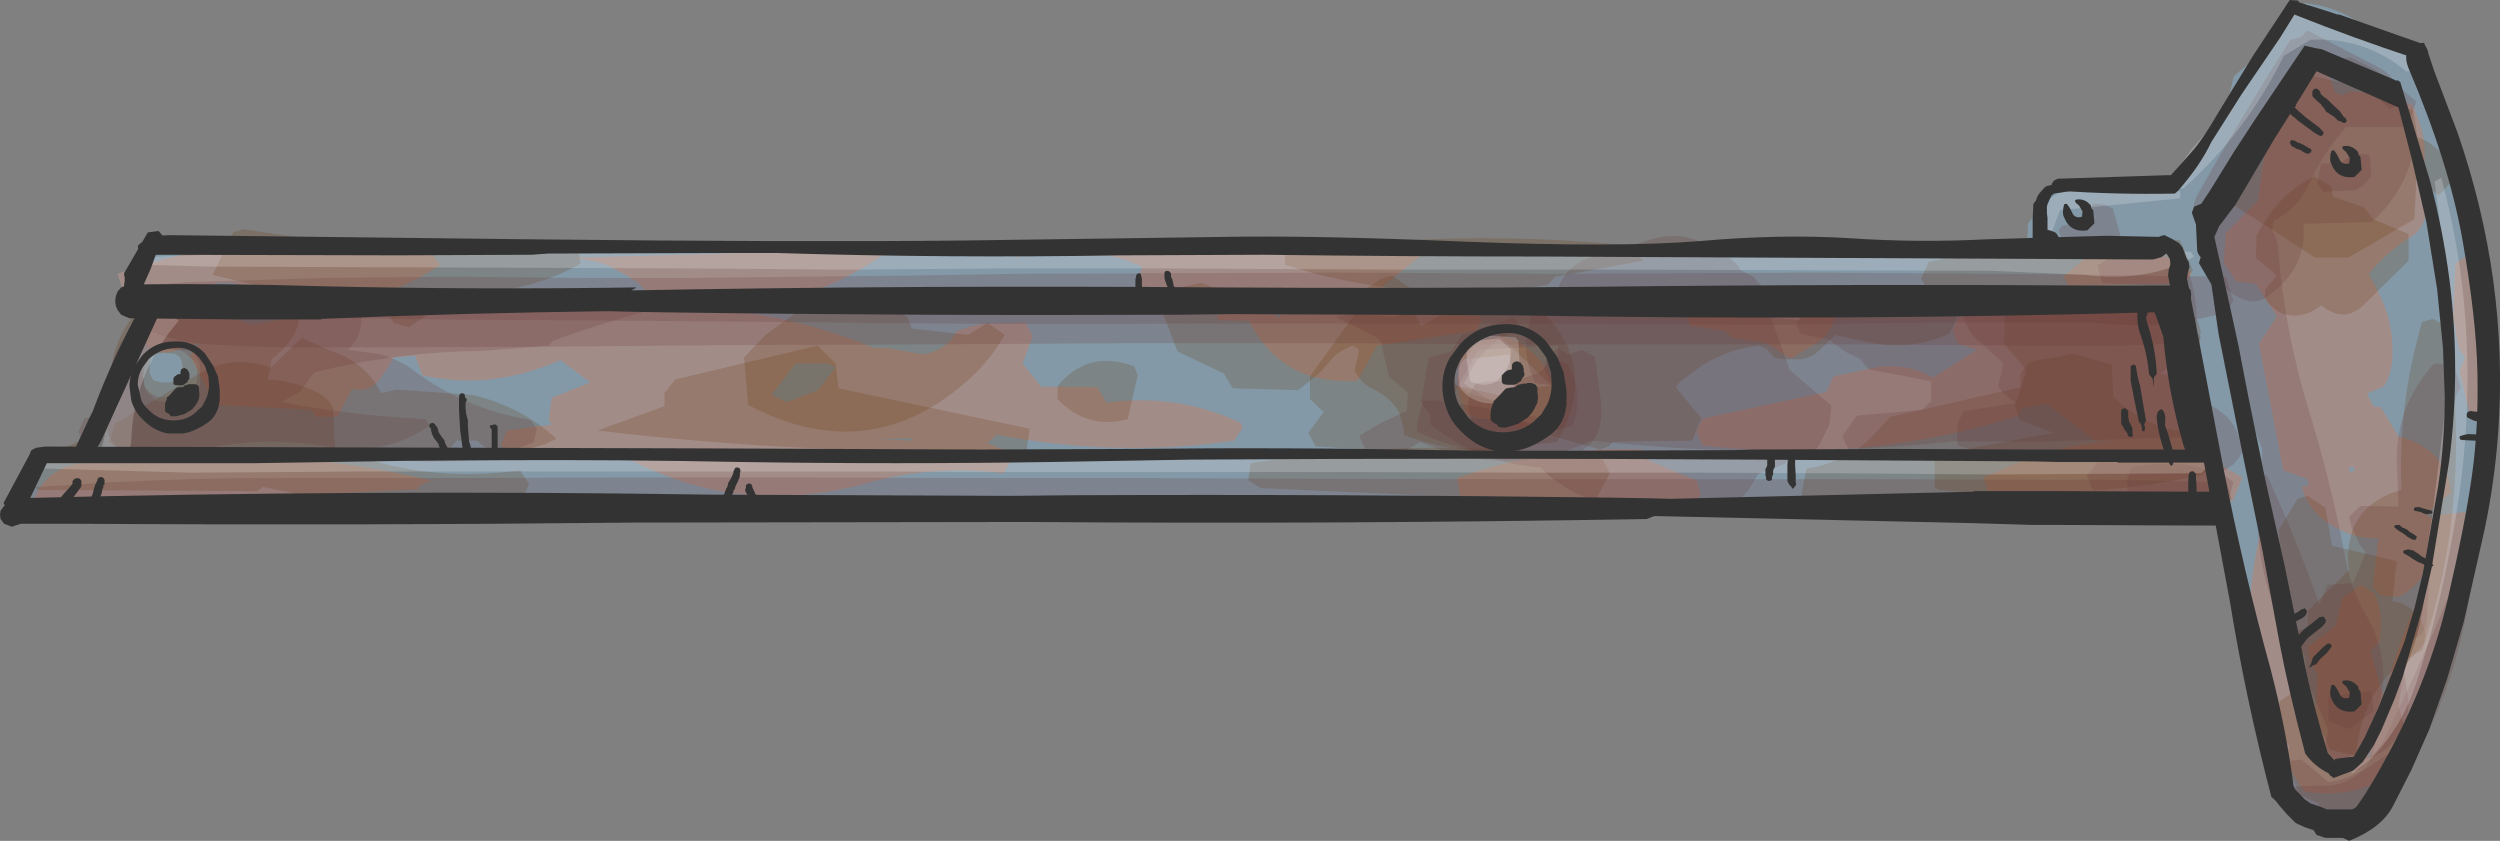 <?xml version="1.0" encoding="UTF-8" standalone="no"?>
<svg xmlns:xlink="http://www.w3.org/1999/xlink" height="70.8px" width="210.5px" xmlns="http://www.w3.org/2000/svg">
  <rect width="100%" height="100%" fill="#808080" stroke="none"/>
  <g transform="matrix(1.0, 0.0, 0.0, 1.0, 105.25, 35.4)">
    <path d="M54.25 -14.75 L54.85 -14.85 55.0 -14.9 97.55 -14.9 86.4 7.45 -104.3 7.45 -101.8 2.5 -98.65 2.4 -98.5 2.3 -98.35 2.25 -98.25 2.15 -98.2 2.05 -98.15 1.95 -98.1 1.85 -98.05 1.75 -98.0 1.65 -98.0 1.55 -98.0 1.5 -97.9 1.3 -97.85 1.2 -97.75 1.1 -97.65 1.0 -97.6 0.9 -97.5 0.55 -97.45 0.25 -97.4 0.05 -97.35 -0.1 -97.25 -0.2 -97.2 -0.5 -97.0 -1.05 -96.85 -1.5 -96.75 -1.8 -96.65 -1.9 -96.65 -2.0 -96.6 -2.1 -96.6 -2.2 -96.55 -2.3 -96.5 -2.35 -96.45 -2.45 -96.4 -2.55 -96.4 -2.65 -96.35 -2.75 -96.3 -2.85 -96.25 -2.95 -96.25 -3.05 -96.2 -3.1 -96.15 -3.2 -96.1 -3.3 -96.05 -3.4 -96.0 -3.5 -95.95 -3.6 -95.9 -3.7 -95.9 -3.8 -95.45 -4.5 -95.0 -5.35 -94.75 -5.85 -94.7 -5.95 -94.65 -6.05 -94.6 -6.1 -94.6 -6.2 -94.55 -6.3 -94.5 -6.4 -94.45 -6.5 -94.4 -6.6 -94.35 -6.7 -94.35 -6.8 -94.3 -6.9 -94.15 -7.15 -93.9 -7.6 -93.75 -7.9 -93.65 -8.1 -93.65 -8.2 -93.6 -8.3 -93.55 -8.4 -93.5 -8.45 -93.5 -8.55 -93.45 -8.65 -93.4 -8.75 -93.4 -8.85 -93.35 -8.95 -93.35 -9.05 -93.35 -9.15 -93.4 -9.2 -93.4 -9.3 -93.4 -9.4 -93.5 -9.5 -93.6 -9.7 -93.65 -9.8 -93.8 -9.9 -93.95 -9.95 -94.15 -10.05 -94.35 -10.05 -94.4 -10.15 -94.5 -10.35 -94.6 -10.45 -94.7 -10.55 -94.85 -10.65 -95.1 -10.7 -95.25 -10.7 -93.15 -14.9 -91.1 -14.9 -89.75 -14.7 Q-17.75 -14.65 54.25 -14.75" fill="#8399a7" fill-rule="evenodd" stroke="none"/>
    <path d="M77.6 -19.95 L82.2 -26.35 82.85 -29.0 85.35 -31.1 87.35 -35.1 88.0 -35.15 Q91.65 -35.15 94.75 -32.5 95.1 -32.2 95.55 -32.05 97.7 -31.5 98.65 -29.85 L98.75 -28.0 Q100.2 -27.25 100.35 -25.65 100.45 -24.55 100.9 -23.4 L102.7 -18.95 103.15 -17.05 103.5 -11.1 Q103.45 -7.45 103.05 -3.95 L103.5 -3.15 Q104.25 -1.25 104.05 1.0 103.8 3.45 103.15 5.85 L102.75 7.2 Q101.55 11.2 101.05 15.25 100.55 19.0 99.15 22.7 L97.95 25.2 Q96.75 27.1 95.8 29.15 95.1 30.75 94.0 32.0 91.7 34.55 88.5 33.25 87.8 32.85 87.75 32.05 L87.2 29.4 86.85 28.0 Q86.0 24.35 85.5 20.45 L84.6 19.35 83.7 14.1 Q83.1 10.5 82.05 7.0 81.15 4.05 83.9 2.7 L86.0 0.45 Q85.95 -0.3 86.25 -0.95 86.8 -2.25 87.7 -3.05 L87.75 -9.05 89.85 -10.85 87.25 -11.7 87.1 -13.1 85.6 -13.45 80.8 -13.25 79.0 -13.3 Q74.95 -11.85 71.95 -13.9 L66.1 -14.35 65.45 -15.1 65.5 -16.55 67.6 -19.45 77.6 -19.95" fill="#8399a7" fill-rule="evenodd" stroke="none"/>
    <path d="M82.0 -13.25 L82.15 -15.8 84.9 -18.55 Q85.4 -23.75 87.05 -28.3 88.5 -30.3 90.45 -30.1 L91.35 -27.65 91.95 -27.35 92.45 -27.65 Q95.25 -27.85 97.95 -26.5 L98.5 -25.0 Q99.25 -22.8 98.65 -20.6 L99.35 -18.9 99.1 -17.65 Q98.8 -16.2 98.0 -15.6 95.9 -14.4 94.2 -12.35 L95.0 -10.8 Q96.25 -8.45 96.2 -5.65 96.2 -3.95 95.45 -2.85 L94.05 -2.25 95.2 -0.1 94.45 2.9 92.55 4.0 92.7 5.65 91.45 6.8 90.45 6.9 Q89.25 6.4 89.05 4.95 L87.0 4.2 84.95 -6.45 86.45 -8.75 84.7 -11.5 83.05 -11.7 82.0 -13.25" fill="#a28c88" fill-rule="evenodd" stroke="none"/>
    <path d="M94.05 0.9 L93.45 0.6 93.45 -1.15 95.2 -1.15 96.7 1.35 Q98.5 1.75 99.7 2.95 101.05 4.2 101.1 6.1 L99.1 7.8 Q100.0 9.6 99.35 11.75 98.75 13.8 96.7 14.85 L95.2 14.75 94.55 14.0 95.0 9.9 Q93.25 10.0 91.65 9.15 89.25 8.0 88.55 5.6 L93.05 4.2 92.55 3.45 92.6 2.35 93.2 1.2 94.05 0.9" fill="#a28c88" fill-rule="evenodd" stroke="none"/>
    <path d="M89.9 21.4 L89.3 20.35 89.05 19.1 91.45 17.25 91.95 15.0 93.55 13.85 94.7 14.6 Q95.5 16.5 95.1 18.6 L94.35 19.45 95.7 24.25 94.7 26.75 Q93.75 29.6 91.2 28.9 89.4 25.35 89.9 21.4" fill="#a28c88" fill-rule="evenodd" stroke="none"/>
    <path d="M18.05 -5.7 Q20.75 -8.1 23.2 -6.2 27.45 -2.95 23.55 0.8 L18.3 -0.45 17.9 -1.45 Q17.0 -3.6 18.05 -5.7" fill="#a28c88" fill-rule="evenodd" stroke="none"/>
    <path d="M-92.7 -10.85 L-90.1 -10.7 -89.45 -9.7 -83.95 -8.05 Q-68.65 -11.2 -53.55 -8.95 L-53.15 -7.8 -53.65 -7.05 -54.95 -6.7 Q-62.45 -2.15 -69.7 -3.8 L-70.3 -5.45 -72.1 -5.3 Q-72.6 -4.35 -73.25 -3.5 -74.15 -2.3 -75.6 -2.65 L-76.85 -0.3 -78.6 -0.3 -79.1 -0.9 -87.1 -1.3 -89.25 -5.45 -88.35 -6.55 -90.3 -5.95 Q-91.9 -5.25 -93.2 -6.55 L-93.35 -8.2 Q-93.6 -9.6 -92.7 -10.85" fill="#a28c88" fill-rule="evenodd" stroke="none"/>
    <path d="M-34.9 -4.45 L-35.5 -4.8 -38.25 -4.8 -40.3 -2.15 -39.0 -1.55 -36.35 -2.55 -34.9 -4.45 M-60.3 -7.8 L-59.7 -8.05 -57.55 -8.3 -56.8 -8.95 Q-43.75 -11.05 -31.65 -6.1 L-30.55 -6.1 -27.5 -5.55 Q-25.6 -5.9 -24.65 -7.55 L-23.6 -7.9 -22.55 -8.15 -18.85 -8.2 -18.3 -7.05 -19.15 -4.8 -17.6 -2.85 -12.85 -2.8 -12.1 -1.5 Q-6.1 -2.3 -0.8 0.2 L-0.6 0.6 -1.35 1.7 Q-11.25 3.15 -21.35 1.2 L-21.75 1.6 Q-22.85 2.45 -24.25 2.75 L-25.15 3.0 -28.0 2.6 -28.55 1.5 -46.8 2.2 -47.4 3.1 -62.55 3.1 -63.05 1.95 -62.55 0.85 -58.8 0.35 -59.05 -0.05 -58.8 -1.9 -55.55 -3.2 -60.7 -7.05 -60.3 -7.8" fill="#a28c88" fill-rule="evenodd" stroke="none"/>
    <path d="M3.05 -9.3 L5.45 -9.6 19.05 -9.45 19.45 -8.3 18.95 -7.55 10.7 -6.3 9.05 -3.35 Q2.7 -2.9 -0.1 -8.4 L-2.7 -8.45 -2.75 -9.45 -1.7 -9.95 Q-0.1 -10.8 1.55 -10.3 L2.3 -8.55 3.05 -9.3" fill="#a28c88" fill-rule="evenodd" stroke="none"/>
    <path d="M57.5 -3.6 L61.2 -5.95 59.65 -6.45 59.15 -7.55 59.65 -8.7 Q68.05 -10.35 76.55 -9.45 78.45 -8.45 79.05 -6.5 80.3 -2.6 80.25 1.7 L79.15 2.95 Q78.25 3.85 77.05 3.4 75.95 3.0 75.55 1.95 L71.15 1.7 67.15 -1.4 64.9 -1.05 64.7 -0.4 Q51.85 3.7 38.1 2.1 L37.6 0.95 38.1 -0.15 48.55 -2.4 49.1 -3.7 52.6 -4.45 Q55.25 -4.9 57.5 -3.6" fill="#a28c88" fill-rule="evenodd" stroke="none"/>
    <path d="M37.1 -10.2 L39.65 -10.25 Q41.05 -10.25 42.5 -9.55 L48.75 -9.7 49.25 -8.95 Q49.05 -7.55 48.0 -6.7 L45.5 -5.2 43.5 -6.5 40.6 -6.95 40.0 -7.55 37.1 -7.95 36.6 -9.05 37.1 -10.2" fill="#a28c88" fill-rule="evenodd" stroke="none"/>
    <path d="M103.05 8.85 L102.7 9.95 102.2 10.35 101.8 17.45 100.55 18.1 Q99.25 32.8 88.8 31.25 81.55 20.95 85.65 7.35 L88.4 22.35 Q91.0 25.95 94.3 28.5 95.4 21.95 98.05 15.7 99.4 12.0 99.25 8.25 L100.25 7.95 102.3 7.7 103.05 8.85" fill="#a28c88" fill-rule="evenodd" stroke="none"/>
    <path d="M101.5 -13.2 L102.55 -13.95 103.2 -13.7 Q105.3 -7.1 104.45 -0.2 L103.55 0.2 102.8 -0.05 101.85 -4.15 102.3 -5.3 101.8 -6.05 101.3 -8.7 101.5 -13.2" fill="#a28c88" fill-rule="evenodd" stroke="none"/>
    <path d="M68.9 -11.35 L68.5 -12.1 70.65 -13.95 Q74.45 -14.85 78.0 -13.4 L78.85 -12.85 79.3 -12.45 78.8 -11.55 68.9 -11.35" fill="#a28c88" fill-rule="evenodd" stroke="none"/>
    <path d="M83.55 4.8 L82.8 6.7 82.05 6.95 79.35 5.8 Q76.45 8.15 72.65 7.2 L72.0 6.45 Q66.6 7.55 61.25 6.35 L62.1 5.95 61.75 4.8 63.3 4.15 Q74.4 -0.9 83.55 4.8" fill="#a28c88" fill-rule="evenodd" stroke="none"/>
    <path d="M11.4 -11.5 L10.65 -10.45 0.0 -10.45 -0.35 -11.1 -6.85 -10.6 -8.6 -9.35 -9.05 -9.4 -9.85 -10.35 -9.1 -12.95 Q-10.5 -13.6 -11.95 -13.9 L-19.15 -14.1 -19.65 -13.6 -19.4 -14.65 -15.1 -14.7 Q-0.3 -14.85 14.55 -14.0 L11.4 -11.5" fill="#a28c88" fill-rule="evenodd" stroke="none"/>
    <path d="M37.6 5.05 L37.95 6.2 37.45 6.95 17.7 6.35 17.45 4.85 Q25.1 2.1 33.1 2.45 L33.7 3.45 37.6 5.05" fill="#a28c88" fill-rule="evenodd" stroke="none"/>
    <path d="M-69.85 5.45 L-70.1 5.8 -102.0 7.35 -102.4 6.6 Q-101.25 4.05 -98.65 3.65 -83.65 1.6 -68.95 5.05 L-69.85 5.45" fill="#a28c88" fill-rule="evenodd" stroke="none"/>
    <path d="M-27.75 1.05 L-26.25 1.05 Q-22.95 1.2 -19.9 2.95 L-20.75 4.45 Q-26.6 3.7 -32.35 5.3 -43.15 8.25 -52.65 3.05 L-52.4 2.35 Q-41.55 1.1 -28.5 1.7 L-27.75 1.05" fill="#a28c88" fill-rule="evenodd" stroke="none"/>
    <path d="M-95.35 -12.35 Q-85.65 -15.85 -74.6 -15.15 L-69.35 -14.7 -68.2 -13.1 Q-71.8 -10.55 -76.2 -10.25 -80.25 -9.9 -84.1 -11.05 L-85.75 -11.6 -87.0 -11.6 -88.25 -10.6 -95.0 -11.2 -95.35 -12.35" fill="#a28c88" fill-rule="evenodd" stroke="none"/>
    <path d="M-50.3 -10.35 L-51.6 -11.65 -52.4 -12.15 -54.15 -13.1 -55.2 -13.4 -56.95 -13.7 -30.4 -14.45 Q-30.6 -14.1 -30.95 -13.9 -39.65 -7.85 -50.3 -10.35" fill="#a28c88" fill-rule="evenodd" stroke="none"/>
    <path d="M20.2 -7.95 L16.8 -3.5 Q18.05 -2.3 19.75 -1.85 L20.7 -1.7 21.6 -1.8 22.35 -2.45 25.35 -2.95 20.2 -7.95 M5.05 -3.7 L9.8 -10.3 10.95 -10.55 11.85 -10.2 13.35 -9.4 13.95 -8.75 14.45 -7.95 18.95 -10.55 20.45 -9.8 21.05 -10.45 46.25 -8.45 47.05 -9.2 Q48.25 -10.25 49.75 -10.55 L50.45 -10.45 52.0 -9.8 53.25 -10.15 54.35 -10.4 Q56.35 -10.65 58.1 -9.85 L58.85 -9.25 59.55 -8.7 58.9 -7.3 Q55.45 -5.75 51.75 -6.65 L49.25 -7.2 47.95 -5.9 Q47.0 -5.0 45.6 -5.15 L44.9 -5.15 44.1 -5.3 43.5 -6.05 42.85 -6.3 Q39.9 -5.95 37.6 -4.3 L36.15 -3.2 35.85 -2.8 38.0 -0.2 37.25 1.7 30.55 1.8 30.2 2.2 29.45 2.45 23.75 0.8 22.35 3.2 5.55 2.2 4.9 1.05 6.2 -0.7 5.05 -1.8 5.05 -3.7" fill="#663300" fill-opacity="0.2" fill-rule="evenodd" stroke="none"/>
    <path d="M21.85 -5.55 L17.15 -5.05 17.3 -2.95 22.35 -1.8 21.85 -5.55 M6.05 -4.2 L5.45 -3.65 4.05 -2.55 -1.45 -2.7 -2.2 -3.95 -6.1 -5.8 -7.7 -9.95 -6.95 -10.95 -4.1 -11.6 -2.5 -10.95 Q5.1 -7.55 11.05 -11.95 L11.95 -12.2 13.4 -11.2 13.65 -10.15 17.55 -10.95 Q21.75 -11.9 24.55 -9.2 29.45 -4.5 25.85 1.8 L22.6 2.2 Q17.6 3.1 12.95 1.2 L12.95 0.7 12.55 -0.7 Q11.85 -1.9 10.45 -2.6 9.4 -3.05 8.8 -4.2 L9.2 -5.95 8.7 -6.3 Q7.75 -6.0 7.05 -5.35 L6.05 -4.2" fill="#663300" fill-opacity="0.2" fill-rule="evenodd" stroke="none"/>
    <path d="M-36.4 -6.3 L-34.9 -4.8 -34.65 -2.7 -18.55 0.7 -18.8 2.5 Q-36.95 3.0 -54.95 0.85 L-49.3 -1.2 -49.3 -2.3 -48.4 -3.45 -36.4 -6.3" fill="#663300" fill-opacity="0.2" fill-rule="evenodd" stroke="none"/>
    <path d="M-42.6 -5.3 L-40.8 -7.2 -37.0 -9.95 Q-33.4 -10.5 -29.9 -9.4 -28.65 -8.9 -28.5 -7.75 L-23.75 -7.2 -22.1 -8.2 -20.65 -7.2 Q-21.95 -4.95 -23.9 -3.25 -32.2 4.0 -42.25 -1.3 L-42.6 -5.3" fill="#663300" fill-opacity="0.2" fill-rule="evenodd" stroke="none"/>
    <path d="M88.2 6.6 L89.05 6.35 90.55 7.35 91.1 10.55 96.55 11.85 96.2 15.2 Q97.45 15.4 98.35 16.5 99.2 17.55 98.85 18.7 L98.6 19.1 97.25 20.6 96.7 24.0 97.3 26.3 Q98.3 31.9 93.2 34.3 92.6 34.55 91.95 34.3 L90.35 34.0 89.95 32.25 88.35 31.5 87.2 28.85 87.5 27.4 86.45 25.85 86.7 23.65 88.05 22.75 86.6 9.25 88.2 6.6" fill="#663300" fill-opacity="0.2" fill-rule="evenodd" stroke="none"/>
    <path d="M98.7 -8.3 L99.6 -8.55 100.7 -7.95 Q103.1 6.05 98.7 19.35 95.6 20.85 94.2 23.95 93.3 25.9 93.15 28.2 L90.95 27.75 87.25 19.45 87.55 17.95 89.05 17.45 89.1 16.0 92.55 12.6 Q92.3 11.2 92.7 9.7 93.05 8.35 94.05 7.4 95.25 6.3 96.95 5.85 96.65 -1.45 98.7 -8.3" fill="#663300" fill-opacity="0.2" fill-rule="evenodd" stroke="none"/>
    <path d="M89.45 -29.0 L91.7 -28.5 92.55 -28.85 93.15 -28.4 93.25 -27.8 97.95 -26.1 98.3 -23.85 99.2 -23.45 99.9 -22.9 100.55 -22.35 101.05 -21.65 101.3 -21.0 101.4 -20.35 100.1 -18.95 98.2 -20.35 98.05 -16.95 92.45 -13.7 89.7 -13.7 81.95 -18.7 82.65 -20.95 85.1 -22.05 86.05 -25.85 89.45 -29.0" fill="#663300" fill-opacity="0.2" fill-rule="evenodd" stroke="none"/>
    <path d="M93.8 -17.95 L94.55 -16.95 97.55 -15.7 97.55 -13.45 93.95 -9.9 Q92.2 -8.05 90.2 -9.7 88.75 -8.5 87.05 -8.95 86.05 -9.35 85.45 -10.3 L85.5 -11.05 86.45 -12.2 84.7 -13.7 84.75 -15.55 Q86.5 -19.0 89.6 -20.55 L91.05 -19.7 91.2 -18.85 93.8 -17.95" fill="#663300" fill-opacity="0.2" fill-rule="evenodd" stroke="none"/>
    <path d="M71.4 -10.8 L70.9 -10.45 75.55 -8.95 74.3 -10.8 71.4 -10.8 M57.15 -10.8 L56.5 -11.95 57.15 -13.35 Q67.65 -15.5 78.3 -15.2 L79.4 -12.6 77.8 -10.95 79.4 -8.95 79.85 -8.25 80.05 -7.5 80.0 -6.9 79.8 -6.35 76.65 -3.95 78.4 -3.55 80.05 1.3 81.0 2.1 81.15 3.55 80.15 4.6 Q69.25 6.9 58.0 5.85 L57.65 5.6 57.65 2.9 67.65 1.05 64.8 -0.05 64.4 -1.2 65.4 -4.2 63.5 -6.45 63.6 -10.3 57.15 -10.8" fill="#663300" fill-opacity="0.2" fill-rule="evenodd" stroke="none"/>
    <path d="M64.9 -3.95 L65.65 -4.95 68.55 -5.45 Q69.2 -5.7 69.9 -5.45 L72.55 -4.7 72.7 -2.0 Q74.75 0.1 77.5 0.75 L78.6 0.95 80.9 0.95 82.65 6.6 81.65 7.6 46.35 6.7 46.85 4.05 Q49.55 3.65 51.7 2.0 L52.45 1.3 53.9 -0.3 64.9 -2.8 64.9 -3.95" fill="#663300" fill-opacity="0.2" fill-rule="evenodd" stroke="none"/>
    <path d="M-95.85 -0.8 L-96.0 -2.8 Q-96.0 -7.6 -92.35 -10.45 L-83.7 -9.3 -82.6 -10.45 -81.7 -10.7 -80.2 -9.7 -80.1 -9.0 Q-80.0 -8.05 -80.55 -7.15 -81.2 -6.05 -82.35 -5.2 L-82.7 -3.45 Q-80.7 -3.35 -78.95 -2.55 -77.7 -2.05 -77.2 -1.05 L-77.05 2.3 Q-69.65 5.35 -61.45 4.2 L-60.7 5.35 -61.3 6.7 Q-72.25 8.0 -83.1 5.6 L-83.6 5.95 -102.15 5.85 -102.9 4.3 -101.85 2.95 Q-100.15 2.5 -98.35 1.65 -97.3 1.1 -97.1 0.1 L-95.85 -0.8 M-91.85 -5.65 L-92.0 -5.6 -92.05 -5.6 -92.2 -5.5 -92.3 -5.4 -92.4 -5.35 -92.55 -5.15 -92.6 -5.05 -92.6 -4.95 -92.65 -4.85 -92.65 -4.75 -92.65 -4.6 -92.65 -4.5 -92.65 -4.4 -92.65 -4.3 -92.65 -4.2 -92.65 -4.0 -92.6 -3.9 -92.6 -3.85 -92.55 -3.75 -92.5 -3.65 -92.45 -3.55 -92.35 -3.45 -92.25 -3.35 -91.65 -3.2 -91.05 -3.2 -90.7 -3.25 -90.55 -3.35 -90.35 -3.45 -90.25 -3.5 -90.15 -3.6 -90.05 -3.8 -90.0 -3.9 -89.95 -4.0 -89.95 -4.1 -89.9 -4.2 -89.9 -4.35 -89.9 -4.55 -89.9 -4.65 -89.9 -4.75 -89.95 -4.85 -89.95 -5.0 -90.0 -5.1 -90.05 -5.2 -90.1 -5.3 -90.2 -5.4 -90.5 -5.6 -90.9 -5.65 -91.4 -5.7 -91.65 -5.7 -91.65 -5.65 -91.85 -5.65" fill="#663300" fill-opacity="0.2" fill-rule="evenodd" stroke="none"/>
    <path d="M-82.45 -4.45 L-79.85 -6.95 -77.5 -5.9 Q-74.5 -4.95 -73.15 -2.3 L-71.85 -2.6 -65.5 -2.15 Q-61.4 -1.2 -58.4 1.55 L-59.5 2.05 -61.85 2.7 -62.5 2.7 Q-64.15 2.75 -65.05 1.7 L-66.8 1.7 -67.3 2.3 -93.6 3.55 -96.05 1.8 -95.6 0.3 -88.55 -3.9 Q-85.75 -5.6 -82.45 -4.45" fill="#663300" fill-opacity="0.2" fill-rule="evenodd" stroke="none"/>
    <path d="M-85.6 -15.85 L-84.7 -16.1 Q-70.7 -13.8 -56.55 -14.35 L-56.35 -13.2 Q-59.2 -11.6 -62.45 -11.05 L-69.05 -10.8 -69.2 -8.95 -70.8 -7.85 -72.1 -8.2 Q-72.95 -9.8 -74.5 -10.4 L-75.15 -10.55 -78.45 -9.95 -78.85 -9.3 -81.1 -9.3 -82.45 -11.1 -87.35 -12.25 -85.6 -15.85" fill="#663300" fill-opacity="0.2" fill-rule="evenodd" stroke="none"/>
    <path d="M-9.75 -4.55 L-9.45 -3.8 -10.3 -0.1 Q-13.75 0.8 -16.2 -1.8 L-16.2 -2.9 Q-13.65 -6.0 -9.75 -4.55" fill="#663300" fill-opacity="0.2" fill-rule="evenodd" stroke="none"/>
    <path d="M2.95 -13.1 L2.95 -14.2 Q17.6 -16.2 32.1 -14.7 L33.1 -13.45 25.7 -12.1 25.05 -11.4 Q13.75 -9.65 2.95 -13.1" fill="#663300" fill-opacity="0.2" fill-rule="evenodd" stroke="none"/>
    <path d="M29.7 3.3 L30.3 4.45 29.1 6.7 28.45 6.95 0.9 5.7 -0.15 5.05 0.05 3.6 Q14.95 1.15 29.7 3.3" fill="#663300" fill-opacity="0.2" fill-rule="evenodd" stroke="none"/>
    <path d="M16.7 -1.45 L17.3 -0.3 25.6 0.3 25.95 -0.05 25.95 -6.3 19.25 -5.95 16.7 -1.45 M7.2 -8.7 L8.5 -9.0 12.05 -8.7 Q16.8 -10.4 22.0 -10.35 L29.35 -9.75 Q47.9 -8.75 66.4 -9.3 68.9 -9.35 71.3 -10.05 76.0 -11.2 77.65 -7.3 L80.3 -1.7 Q81.2 0.25 79.2 1.4 L66.05 1.8 59.35 1.75 Q44.0 3.4 28.7 1.7 21.85 5.05 14.3 1.8 L13.8 2.15 Q12.9 2.7 12.1 2.75 L9.7 2.45 9.2 1.3 11.05 0.2 13.2 -0.8 13.3 -2.35 11.7 -3.7 11.0 -6.65 10.65 -7.0 7.2 -8.7" fill="#663333" fill-opacity="0.2" fill-rule="evenodd" stroke="none"/>
    <path d="M5.15 -9.35 Q11.3 -9.85 17.3 -9.65 L24.8 -9.4 44.6 -9.45 61.2 -9.6 69.0 -9.75 Q73.65 -10.3 78.4 -9.55 L78.7 -9.1 78.95 -8.75 79.05 -8.4 79.05 -8.05 79.0 -7.7 78.9 -7.35 78.7 -6.95 78.4 -6.55 76.5 -6.4 Q71.0 -6.2 65.55 -6.3 L52.65 -6.4 21.85 -6.4 7.5 -6.5 -10.3 -6.5 -28.05 -6.4 -42.65 -6.35 -60.3 -6.2 -77.9 -6.15 Q-82.7 -6.1 -87.65 -6.4 -90.2 -6.55 -92.7 -7.55 L-92.7 -8.65 -92.05 -9.15 -88.45 -9.6 -76.05 -10.0 -62.65 -9.9 -49.15 -9.85 -35.65 -9.75 -21.6 -9.5 -8.05 -9.1 Q-1.35 -8.65 5.15 -9.35" fill="#663333" fill-opacity="0.2" fill-rule="evenodd" stroke="none"/>
    <path d="M19.05 -3.15 L19.95 -3.3 Q22.25 -3.05 24.55 -4.15 L25.05 -4.8 25.95 -5.05 26.7 -4.8 Q28.2 -2.2 27.15 0.45 23.05 1.75 19.05 0.6 L18.8 0.15 Q17.85 -1.6 19.05 -3.15" fill="#663333" fill-opacity="0.2" fill-rule="evenodd" stroke="none"/>
    <path d="M16.95 -5.8 L17.8 -7.2 22.2 -8.7 22.65 -8.1 22.45 -7.55 Q20.2 -6.75 18.8 -4.55 L18.0 -3.1 23.95 0.65 25.35 0.2 25.3 -0.9 25.65 -1.45 25.65 -2.95 24.05 -3.15 Q22.8 -5.55 23.5 -8.1 L24.05 -9.95 25.65 -10.15 Q26.2 -12.9 28.6 -13.7 L31.9 -14.65 33.2 -15.05 Q36.1 -16.15 38.45 -14.75 39.1 -14.35 39.85 -13.9 40.85 -13.55 41.3 -12.65 L42.4 -12.1 43.05 -11.3 43.7 -9.9 43.95 -8.75 43.95 -8.4 45.45 -4.25 48.95 -1.25 48.8 0.3 47.95 2.05 Q47.5 2.8 46.55 2.9 L45.7 2.65 45.05 3.65 42.8 4.5 41.95 5.9 Q40.7 7.35 39.05 7.85 37.15 8.3 36.3 6.65 31.3 8.35 26.85 5.8 25.5 5.05 24.45 3.95 19.3 3.6 15.2 0.35 L15.2 -0.4 14.4 -1.55 15.05 -5.3 16.95 -5.8" fill="#663333" fill-opacity="0.2" fill-rule="evenodd" stroke="none"/>
    <path d="M24.95 -5.45 L25.95 -6.05 26.8 -5.55 27.95 -5.95 29.05 -5.35 29.5 -1.95 Q30.15 2.65 26.0 3.1 19.55 3.5 14.05 0.95 L14.1 0.1 14.55 -1.65 15.85 -1.7 25.05 -0.15 26.25 -1.3 24.8 -4.3 24.95 -5.45" fill="#663333" fill-opacity="0.2" fill-rule="evenodd" stroke="none"/>
    <path d="M60.05 -9.05 L60.6 -9.8 75.0 -9.3 75.55 -9.7 75.35 -11.4 71.75 -11.55 71.35 -13.05 Q74.5 -15.1 78.3 -14.3 L78.7 -13.45 Q80.8 -8.2 78.55 -3.05 L79.3 -1.75 80.3 -1.5 Q83.25 -0.45 83.55 2.7 L83.2 3.25 82.8 3.7 82.3 4.05 81.65 4.4 81.35 5.95 71.15 6.35 70.45 4.65 71.4 3.45 76.9 2.85 64.4 2.7 63.65 3.35 59.6 2.1 59.55 1.7 59.55 0.5 59.65 0.1 60.1 -0.8 64.45 -1.45 63.8 -2.0 63.35 -2.35 63.0 -2.9 63.45 -4.8 60.85 -7.15 60.5 -7.7 60.2 -8.3 60.05 -9.05" fill="#663333" fill-opacity="0.2" fill-rule="evenodd" stroke="none"/>
    <path d="M46.0 -8.05 L46.35 -8.8 75.0 -11.2 76.1 -10.55 76.35 -10.25 76.75 -9.55 78.5 -8.35 80.05 -7.05 79.5 -4.3 79.05 -3.45 78.3 -3.4 77.55 -2.3 77.8 -1.9 78.6 -1.55 79.8 -0.6 80.55 0.2 80.5 0.55 79.9 2.35 72.95 2.65 Q61.75 2.95 50.6 2.85 L49.85 1.35 51.1 -0.4 56.6 -0.9 57.35 -1.65 57.35 -3.3 52.1 -4.3 51.35 -5.2 Q50.6 -5.5 49.95 -5.9 L48.75 -6.8 46.35 -7.3 46.0 -8.05" fill="#663333" fill-opacity="0.2" fill-rule="evenodd" stroke="none"/>
    <path d="M-92.2 -5.75 L-92.35 -5.7 -92.55 -5.6 -92.75 -5.5 -92.95 -5.3 -93.05 -5.2 -93.1 -5.1 -93.15 -5.0 -93.25 -4.85 -93.3 -4.75 -93.3 -4.55 -93.3 -4.25 -93.3 -4.1 -93.3 -3.9 -93.3 -3.7 -93.25 -3.6 -93.2 -3.5 -93.15 -3.4 -93.15 -3.35 -93.15 -3.25 -93.1 -3.15 -93.1 -3.05 -93.05 -2.95 -93.05 -2.85 -93.0 -2.75 -92.95 -2.7 Q-92.5 -2.1 -91.75 -1.95 L-89.85 -2.0 -89.75 -2.1 -89.5 -2.15 -89.2 -2.45 -89.05 -2.65 -88.9 -2.85 -88.8 -3.0 -88.75 -3.1 -88.7 -3.2 -88.7 -3.3 -88.65 -3.4 -88.65 -3.65 -88.65 -3.95 -88.65 -4.15 -88.65 -4.35 -88.7 -4.5 -88.7 -4.6 -88.8 -4.8 -88.95 -5.0 -89.05 -5.15 -89.3 -5.35 -89.45 -5.45 -89.5 -5.55 -89.6 -5.65 -89.75 -5.75 -89.9 -5.85 -90.1 -5.9 -90.55 -5.95 -90.9 -6.0 -91.3 -6.0 -91.5 -6.0 -91.65 -5.95 -91.8 -5.95 -91.85 -5.9 -92.0 -5.85 -92.05 -5.85 -92.2 -5.75 M-92.55 -8.1 L-91.35 -8.95 -61.95 -10.8 -61.2 -9.8 -58.2 -10.45 -57.05 -9.8 Q-51.75 -11.0 -46.4 -11.05 L-46.15 -10.3 Q-52.6 -8.95 -58.7 -6.7 L-59.05 -6.3 -64.6 -5.85 Q-71.7 -5.8 -78.8 -4.05 L-80.0 -2.4 -81.55 -1.55 Q-75.95 -0.45 -69.4 -0.1 L-69.1 0.45 Q-72.75 3.0 -77.6 2.2 -84.15 1.1 -90.4 3.0 -95.7 4.7 -96.65 -0.65 L-96.4 -1.4 -95.0 -2.05 -94.25 -4.3 Q-93.85 -6.5 -92.55 -8.1" fill="#663333" fill-opacity="0.2" fill-rule="evenodd" stroke="none"/>
    <path d="M-95.9 -3.55 L-95.9 -4.3 Q-95.2 -8.3 -90.85 -8.95 -83.45 -8.85 -76.2 -10.7 L-75.2 -9.75 Q-74.65 -8.95 -74.9 -7.8 -75.1 -6.75 -75.95 -5.95 L-73.4 -5.6 Q-71.85 -5.2 -70.6 -4.35 -66.15 -0.95 -60.6 -0.05 L-60.05 0.7 -60.3 1.85 Q-65.55 3.95 -71.35 3.35 L-79.5 2.7 -98.15 2.1 -98.65 0.95 -98.15 -0.15 -95.4 -0.9 -94.95 -2.4 -95.9 -3.55 M-91.4 -5.95 L-91.55 -5.95 -91.75 -5.9 -92.15 -5.75 -92.45 -5.45 -92.7 -5.2 -92.8 -5.0 -92.85 -4.9 -92.95 -4.8 -93.05 -4.6 -93.15 -3.95 -93.15 -3.5 -93.15 -3.2 -93.15 -3.1 -93.1 -2.85 -93.05 -2.75 -93.0 -2.65 -92.95 -2.55 -92.9 -2.45 -92.7 -2.25 -92.55 -2.1 -92.45 -2.0 -92.35 -1.9 -92.15 -1.7 -91.05 -1.45 Q-89.75 -1.3 -88.85 -2.2 L-88.5 -2.65 -88.5 -2.75 -88.45 -2.85 -88.45 -2.9 -88.4 -3.0 -88.4 -3.1 -88.4 -3.6 -88.4 -3.95 -88.4 -4.15 -88.4 -4.25 -88.4 -4.35 -88.4 -4.5 -88.45 -4.6 -88.45 -4.7 -88.45 -4.8 -88.5 -4.9 -88.55 -5.0 -88.7 -5.25 -88.8 -5.45 -88.85 -5.55 -88.95 -5.65 -89.25 -5.85 -89.65 -5.9 -90.45 -6.0 -91.05 -6.0 -91.4 -5.95" fill="#663333" fill-opacity="0.2" fill-rule="evenodd" stroke="none"/>
    <path d="M67.45 5.0 Q74.1 4.95 80.65 5.2 L81.2 6.55 Q76.15 7.85 70.8 7.7 L54.9 7.5 37.1 7.5 19.3 7.55 1.7 7.6 -13.3 7.55 -27.8 7.65 -40.2 7.65 Q-45.45 7.6 -50.5 7.7 L-60.9 7.8 -71.4 7.75 -82.0 7.65 -92.6 7.5 -103.65 6.85 -103.95 6.1 -103.75 5.7 -96.55 5.25 Q-89.25 4.85 -81.95 4.85 L-67.2 4.85 -52.6 4.8 -38.2 4.8 -23.7 4.85 -9.3 4.85 4.0 4.9 16.7 4.95 29.4 4.95 42.1 4.95 54.8 4.95 67.45 5.0" fill="#663333" fill-opacity="0.2" fill-rule="evenodd" stroke="none"/>
    <path d="M73.9 6.1 L73.85 4.95 74.25 3.95 Q78.15 3.15 81.5 4.45 82.2 4.65 82.8 5.2 L82.25 7.3 81.55 7.6 73.9 6.1" fill="#663333" fill-opacity="0.2" fill-rule="evenodd" stroke="none"/>
    <path d="M15.65 -8.15 L8.35 -8.15 -5.35 -8.15 Q-20.5 -8.05 -35.65 -8.25 L-52.8 -8.4 -69.0 -8.5 -85.6 -8.75 -94.65 -9.4 -94.9 -10.75 -94.2 -11.3 -89.4 -11.65 -77.85 -12.0 -67.05 -12.1 -56.25 -12.0 -47.1 -12.0 -37.95 -12.1 -28.65 -12.2 -19.45 -12.35 7.65 -12.45 26.15 -12.35 47.75 -12.45 69.35 -12.3 82.15 -12.1 82.8 -10.1 82.3 -9.15 Q76.7 -7.5 71.1 -8.25 L57.65 -8.25 43.25 -8.05 28.75 -8.15 15.65 -8.15" fill="#663333" fill-opacity="0.2" fill-rule="evenodd" stroke="none"/>
    <path d="M81.55 -11.9 Q79.95 -12.3 80.35 -13.9 81.5 -18.5 83.4 -23.05 86.05 -29.2 92.55 -30.6 94.4 -29.85 96.15 -28.6 L98.2 -26.85 97.45 -24.7 92.3 -24.7 Q90.45 -22.65 89.3 -20.15 88.35 -17.9 86.2 -16.8 L86.05 -16.05 Q86.5 -15.35 86.55 -14.6 87.1 -7.5 89.2 -0.7 91.1 5.45 92.25 11.75 92.7 14.15 93.9 16.25 96.75 21.2 94.3 25.65 94.95 26.4 94.75 27.3 94.05 30.3 91.25 29.4 90.45 29.15 90.3 28.4 L90.8 26.15 89.05 22.05 Q87.7 19.55 86.65 16.95 83.95 10.2 85.2 3.15 85.3 2.55 85.05 1.9 82.25 -4.55 81.55 -11.9" fill="#663333" fill-opacity="0.2" fill-rule="evenodd" stroke="none"/>
    <path d="M80.9 -13.55 L80.9 -15.8 82.5 -17.85 82.15 -19.55 Q86.15 -24.65 89.2 -30.45 95.45 -30.4 97.6 -24.7 98.1 -23.35 97.8 -22.05 97.0 -19.0 94.45 -16.7 L88.7 -16.55 Q89.05 -12.85 85.7 -10.45 84.95 -9.9 84.15 -10.05 81.6 -10.65 80.9 -13.55" fill="#663333" fill-opacity="0.2" fill-rule="evenodd" stroke="none"/>
    <path d="M99.7 -4.8 L101.35 -4.65 101.95 -2.8 Q101.4 -1.9 101.3 -0.95 L100.55 4.8 Q99.3 11.05 99.05 17.3 L98.65 18.0 97.8 18.55 97.1 19.35 97.0 19.7 97.5 23.4 Q97.65 24.55 97.2 25.5 95.5 29.4 91.2 28.4 L90.55 27.65 Q89.1 23.95 88.85 19.8 L88.2 19.0 88.2 18.25 86.8 16.0 Q86.65 10.35 84.5 4.8 L85.05 4.35 85.7 4.75 Q88.15 10.1 90.05 15.5 L90.7 13.85 92.9 13.7 93.95 11.1 93.45 10.45 92.75 9.0 92.55 8.1 93.5 7.2 96.7 7.25 96.6 4.25 Q96.2 -0.9 99.7 -4.8" fill="#663333" fill-opacity="0.2" fill-rule="evenodd" stroke="none"/>
    <path d="M72.65 -17.85 L73.3 -15.55 72.85 -15.05 68.35 -15.25 68.1 -16.0 68.35 -16.4 70.4 -16.75 70.95 -18.25 71.85 -18.2 72.65 -17.85" fill="#663333" fill-opacity="0.2" fill-rule="evenodd" stroke="none"/>
    <path d="M94.4 -20.55 Q93.9 -19.75 93.1 -19.4 L90.35 -19.25 89.85 -20.0 90.2 -21.65 91.8 -21.65 92.1 -21.9 Q93.2 -22.7 94.3 -22.3 L94.4 -20.55" fill="#663333" fill-opacity="0.2" fill-rule="evenodd" stroke="none"/>
    <path d="M94.5 23.35 L94.6 24.45 92.55 26.0 90.8 25.3 90.8 23.25 94.3 22.8 94.5 23.35" fill="#663333" fill-opacity="0.2" fill-rule="evenodd" stroke="none"/>
    <path d="M81.55 -19.05 L80.4 -17.4 79.4 -17.6 Q79.45 -18.45 79.8 -19.05 83.55 -25.7 87.6 -32.05 L88.5 -32.3 89.0 -32.85 95.1 -29.7 Q97.0 -28.6 96.7 -26.55 L95.95 -26.2 95.6 -26.55 Q93.15 -29.2 89.85 -30.35 86.55 -24.25 82.55 -18.7 L81.55 -19.05" fill="#663333" fill-opacity="0.2" fill-rule="evenodd" stroke="none"/>
    <path d="M96.45 30.15 L95.9 30.5 95.75 31.55 94.25 32.85 Q90.1 36.15 86.9 31.55 L87.1 30.85 89.9 30.75 Q91.55 30.9 92.85 30.1 95.3 28.4 97.4 27.05 L96.45 30.15" fill="#663333" fill-opacity="0.2" fill-rule="evenodd" stroke="none"/>
    <path d="M101.45 13.5 L102.05 13.15 102.85 13.65 Q101.9 21.05 98.5 27.7 97.55 29.55 96.25 31.2 93.5 34.7 89.35 33.7 L89.25 32.95 86.55 31.6 86.35 30.5 87.3 29.9 87.6 28.65 88.55 28.55 90.8 30.45 Q92.2 30.3 93.5 29.5 94.15 29.15 94.35 28.3 95.2 27.5 95.65 26.55 98.8 20.05 101.45 13.5" fill="#663333" fill-opacity="0.2" fill-rule="evenodd" stroke="none"/>
    <path d="M22.6 -6.7 L22.75 -3.4 21.0 -1.5 Q19.0 -1.15 17.7 -2.7 17.0 -5.75 19.75 -7.15 L22.35 -7.0 22.6 -6.7" fill="#ffffff" fill-opacity="0.2" fill-rule="evenodd" stroke="none"/>
    <path d="M18.25 -5.75 L19.1 -6.7 20.95 -6.9 21.95 -6.0 Q22.05 -4.9 21.4 -4.0 20.35 -2.45 18.55 -3.3 L18.25 -4.9 18.25 -5.75" fill="#ffffff" fill-opacity="0.2" fill-rule="evenodd" stroke="none"/>
    <path d="M62.3 4.55 L49.65 4.45 37.65 4.4 23.55 4.4 9.45 4.35 -4.65 4.35 -18.75 4.35 -32.85 4.3 -46.9 4.3 -61.0 4.3 -75.0 4.3 -89.1 4.4 -101.6 4.05 -101.65 3.25 -79.9 3.0 -65.5 2.85 -51.1 2.8 -34.3 2.95 -18.5 3.1 -2.6 3.05 13.2 3.05 29.1 3.1 44.9 3.1 60.1 3.0 73.8 2.9 80.25 3.0 80.75 3.75 80.1 4.45 62.3 4.55" fill="#ffffff" fill-opacity="0.2" fill-rule="evenodd" stroke="none"/>
    <path d="M-91.0 -9.9 L-90.95 -8.95 -90.2 -8.4 Q-94.05 -3.9 -94.2 1.75 -94.25 2.7 -95.05 2.95 L-96.2 2.95 -96.65 2.2 Q-95.2 -4.25 -92.2 -10.2 L-91.75 -10.35 -91.0 -9.9" fill="#ffffff" fill-opacity="0.2" fill-rule="evenodd" stroke="none"/>
    <path d="M29.55 -14.5 L44.05 -14.55 58.5 -14.5 73.3 -14.4 79.2 -14.2 79.5 -13.8 Q75.7 -11.6 70.35 -12.25 L62.4 -12.6 46.3 -12.65 30.3 -12.7 11.6 -12.7 -7.2 -12.8 -20.45 -12.8 -33.85 -12.7 -47.25 -12.8 -60.65 -12.85 -73.95 -12.9 -87.35 -12.95 -92.95 -13.1 -93.3 -13.75 -79.55 -14.25 -63.35 -14.3 -47.1 -14.45 -30.9 -14.6 -9.3 -14.5 3.1 -14.4 15.15 -14.45 29.55 -14.5" fill="#ffffff" fill-opacity="0.2" fill-rule="evenodd" stroke="none"/>
    <path d="M77.9 -19.8 Q78.45 -19.35 78.3 -18.7 L68.2 -17.7 67.55 -15.95 67.25 -15.55 67.05 -15.5 66.15 -16.35 66.2 -17.65 Q69.25 -20.85 73.85 -20.15 L77.3 -20.15 77.9 -19.8" fill="#ffffff" fill-opacity="0.2" fill-rule="evenodd" stroke="none"/>
    <path d="M77.7 -20.6 L79.25 -22.8 Q84.25 -28.35 88.1 -34.55 88.5 -35.2 89.1 -35.05 L89.3 -34.5 Q95.25 -33.8 98.95 -29.9 L98.75 -29.35 97.35 -29.4 Q93.85 -32.3 89.3 -32.05 L87.05 -30.7 Q83.85 -24.2 78.55 -19.5 L78.1 -19.65 77.7 -20.6" fill="#ffffff" fill-opacity="0.2" fill-rule="evenodd" stroke="none"/>
    <path d="M102.5 -4.65 Q102.6 1.65 101.55 8.0 100.4 15.2 98.25 21.95 97.0 25.95 94.1 28.75 L92.85 29.7 92.0 28.95 92.15 28.7 92.35 28.55 92.75 28.25 92.95 28.3 Q94.85 25.7 96.4 22.7 98.15 19.4 98.75 15.9 L98.9 14.7 98.2 16.65 99.55 8.0 100.6 -0.6 Q101.05 -4.45 100.85 -8.55 100.55 -14.3 99.75 -20.1 L100.3 -20.45 Q102.4 -12.65 102.5 -4.65" fill="#ffffff" fill-opacity="0.2" fill-rule="evenodd" stroke="none"/>
    <path d="M16.85 -5.3 L17.75 -6.5 Q19.25 -8.05 21.35 -8.1 23.45 -8.2 24.9 -6.7 L25.9 -5.3 26.4 -4.05 26.65 -2.55 26.65 -1.3 26.5 -0.55 Q26.15 0.65 25.1 1.35 23.35 2.55 22.1 2.55 L23.6 2.55 27.55 2.55 40.8 2.5 42.3 2.45 54.15 2.4 65.9 2.45 68.05 2.45 73.05 2.45 74.7 2.45 76.3 2.45 79.65 2.45 81.4 2.45 81.4 3.55 79.65 3.55 75.35 3.55 74.3 3.55 73.05 3.55 73.05 3.5 68.05 3.5 65.9 3.45 42.3 3.3 Q18.7 3.15 -4.95 3.3 L-16.75 3.5 Q-29.8 3.7 -42.85 3.5 -52.95 3.3 -63.0 3.35 L-70.95 3.4 -83.75 3.6 -101.45 3.6 -102.2 3.45 -102.55 3.25 -102.7 3.05 -102.75 2.9 -102.7 2.7 -102.6 2.5 -102.2 2.3 -101.45 2.2 -47.3 2.35 -22.65 2.45 -9.85 2.4 Q2.95 2.25 15.8 2.5 L20.65 2.55 Q19.05 2.25 17.7 0.85 16.75 -0.1 16.45 -1.3 16.2 -2.05 16.2 -2.85 16.2 -4.2 16.85 -5.3 M17.6 -1.3 L18.4 -0.2 Q19.6 1.0 21.3 1.0 23.05 1.0 24.2 -0.2 L24.55 -0.55 25.0 -1.3 Q25.4 -2.1 25.4 -3.15 L25.35 -4.05 24.95 -5.3 24.25 -6.25 Q23.05 -7.5 21.35 -7.35 19.65 -7.2 18.4 -6.0 L17.85 -5.3 Q17.2 -4.3 17.2 -3.1 17.2 -2.1 17.6 -1.3 M1.2 -13.95 L-10.95 -13.9 Q-25.4 -13.65 -39.95 -14.1 L-42.75 -14.1 -59.1 -14.05 -60.5 -13.95 -71.75 -13.9 -92.8 -13.95 -93.4 -14.1 -93.6 -14.4 -93.65 -14.7 -93.45 -14.9 Q-92.4 -15.6 -90.9 -15.6 L-60.5 -15.25 Q-38.1 -15.0 -24.1 -15.15 L-2.4 -15.45 Q5.3 -15.6 18.15 -15.05 31.0 -14.55 37.85 -15.1 44.6 -15.7 50.4 -15.35 56.2 -14.95 62.0 -15.25 L72.1 -15.55 76.75 -15.45 77.1 -15.15 77.25 -14.85 77.3 -14.6 77.25 -14.3 77.15 -14.05 76.75 -13.75 76.05 -13.55 24.6 -13.8 Q12.95 -13.8 1.2 -13.95 M71.0 -17.7 L71.1 -16.6 70.5 -16.0 Q69.05 -15.8 68.55 -17.1 68.35 -17.45 68.55 -18.2 L68.75 -18.25 68.85 -18.15 69.05 -17.85 69.15 -17.65 69.3 -17.35 Q69.55 -17.0 70.05 -17.15 L70.1 -17.6 69.8 -18.1 Q69.25 -18.5 69.6 -18.6 70.3 -18.7 70.8 -18.1 L70.85 -17.85 71.0 -17.7 M79.25 -10.6 L79.2 -10.2 78.9 -9.8 78.3 -9.4 77.8 -9.15 Q50.1 -8.35 22.35 -8.85 L-1.35 -8.95 -6.1 -8.9 Q-27.7 -8.8 -49.25 -9.1 L-52.1 -9.15 -54.0 -9.2 Q-66.1 -9.05 -78.2 -8.55 L-78.2 -8.5 -84.8 -8.5 -94.35 -8.6 -95.05 -8.9 -95.35 -9.3 -95.5 -9.65 -95.55 -10.05 -95.5 -10.45 -95.35 -10.85 -95.05 -11.2 -94.35 -11.45 Q-86.25 -11.55 -78.2 -11.3 -65.45 -11.0 -51.65 -11.2 L-52.1 -10.95 Q-27.45 -11.4 -2.8 -11.2 12.85 -11.1 28.5 -11.25 50.75 -11.5 73.1 -11.35 L77.6 -11.35 78.3 -11.6 78.9 -11.35 79.2 -10.95 79.25 -10.6 M91.35 -22.65 L91.55 -22.35 91.65 -22.15 91.8 -21.85 Q92.05 -21.5 92.55 -21.65 L92.6 -22.1 92.3 -22.6 Q91.75 -23.0 92.1 -23.1 92.8 -23.2 93.3 -22.6 L93.35 -22.35 93.5 -22.2 93.6 -21.1 93.0 -20.5 Q91.55 -20.3 91.05 -21.6 90.85 -21.95 91.05 -22.7 L91.25 -22.75 91.35 -22.65 M81.4 8.85 L79.65 8.85 68.05 8.8 65.9 8.8 60.95 8.65 34.05 8.05 33.4 8.3 Q7.4 8.75 -18.65 8.55 L-51.7 8.6 Q-75.2 8.85 -98.75 8.7 L-103.5 8.7 -104.25 8.95 -104.9 8.7 -105.2 8.3 -105.25 7.95 -105.2 7.6 -104.9 7.2 -104.25 6.8 -103.75 6.55 Q-74.5 5.8 -45.2 6.25 L-20.15 6.35 -15.15 6.3 Q7.65 6.2 30.4 6.5 L33.4 6.55 35.4 6.6 60.95 6.0 60.95 5.95 65.9 5.95 67.95 5.95 68.05 5.95 79.65 6.0 81.4 6.0 81.4 8.85 M91.05 23.4 Q90.85 23.05 91.05 22.3 L91.25 22.25 91.35 22.35 91.55 22.65 91.65 22.85 91.8 23.15 Q92.05 23.5 92.55 23.35 L92.6 22.9 92.3 22.4 Q91.75 22.0 92.1 21.9 92.8 21.8 93.3 22.4 L93.35 22.65 93.5 22.8 93.6 23.9 93.0 24.5 Q91.55 24.7 91.05 23.4" fill="#333333" fill-rule="evenodd" stroke="none"/>
    <path d="M-92.85 -15.8 L-92.7 -15.85 -91.9 -15.95 -91.55 -15.55 -92.55 -12.8 -93.85 -9.85 -95.15 -9.85 -95.15 -9.95 -95.15 -10.05 -95.15 -10.15 -95.15 -10.25 -95.15 -10.35 -95.15 -10.4 -95.15 -10.5 -95.2 -10.6 -95.2 -10.65 -95.0 -10.95 -94.9 -11.1 -94.85 -11.2 -94.8 -11.3 -94.8 -11.4 -94.75 -11.75 -94.75 -12.05 -94.8 -12.25 -94.8 -12.4 -92.85 -15.75 -92.85 -15.8 M-91.45 -9.85 L-96.75 1.75 -97.3 2.7 -97.35 2.85 -99.15 2.85 -97.8 -0.05 -97.45 -0.75 Q-95.7 -5.45 -93.25 -9.85 L-91.45 -9.85 M-102.75 2.85 L-100.95 2.85 -103.0 7.15 -103.5 7.85 -103.85 8.1 -104.4 8.05 -104.95 6.95 -102.75 2.85" fill="#333333" fill-rule="evenodd" stroke="none"/>
    <path d="M77.6 -15.3 L78.2 -14.95 78.5 -14.6 78.7 -14.1 78.85 -13.7 79.05 -13.3 79.1 -12.9 78.95 -12.4 78.9 -11.95 82.0 4.2 Q83.65 12.65 85.95 21.0 87.25 26.0 87.9 31.0 L87.75 31.45 87.65 31.8 87.55 31.9 87.1 32.2 86.4 32.05 86.0 31.7 Q83.85 23.5 82.5 15.2 L79.25 -2.2 77.3 -12.2 77.35 -12.65 77.5 -13.15 77.45 -13.6 77.2 -14.0 76.5 -14.8 76.35 -15.15 76.4 -15.4 76.75 -15.55 77.0 -15.6 77.6 -15.3" fill="#333333" fill-rule="evenodd" stroke="none"/>
    <path d="M84.45 -30.7 L87.55 -35.4 88.25 -35.35 88.3 -35.25 88.3 -34.75 86.75 -32.25 83.45 -27.4 80.95 -23.45 Q80.0 -21.45 78.15 -19.35 77.3 -19.15 77.05 -20.1 L79.2 -22.5 Q80.2 -23.6 81.55 -25.95 L84.45 -30.7" fill="#333333" fill-rule="evenodd" stroke="none"/>
    <path d="M99.15 -31.1 L99.7 -29.45 101.65 -24.3 Q106.0 -11.8 105.1 1.0 104.8 5.15 103.95 9.2 L102.2 16.95 100.8 21.75 99.3 26.0 97.8 29.4 96.25 32.45 Q95.3 34.3 92.55 35.4 L91.25 34.8 Q91.4 32.4 92.05 33.25 92.65 34.05 96.0 27.8 99.35 21.5 100.85 15.05 102.35 8.55 102.9 4.55 103.45 0.55 103.35 -4.0 103.25 -8.6 102.1 -15.15 100.95 -21.7 97.55 -29.65 96.8 -31.55 98.85 -31.8 L99.15 -31.1" fill="#333333" fill-rule="evenodd" stroke="none"/>
    <path d="M93.3 32.5 L93.55 32.25 94.05 32.15 95.05 32.0 95.45 32.4 95.35 32.7 94.95 33.15 94.7 33.5 94.4 33.9 94.05 34.3 93.8 34.65 93.55 34.85 93.05 35.05 92.55 35.15 90.55 35.15 89.8 34.9 89.65 34.65 89.55 34.5 88.8 34.25 88.05 33.9 87.3 33.15 86.65 32.4 86.35 32.0 86.15 31.65 86.2 31.25 86.3 30.9 86.4 30.5 86.6 30.25 Q86.8 30.1 87.05 30.05 L87.3 30.0 87.65 30.4 88.0 31.05 88.8 31.9 89.3 32.25 90.05 32.5 90.55 32.7 90.65 32.75 92.8 32.75 93.3 32.5" fill="#333333" fill-rule="evenodd" stroke="none"/>
    <path d="M66.25 -18.75 L66.35 -18.95 66.45 -19.1 66.8 -19.5 66.95 -19.65 67.0 -19.7 67.35 -19.8 67.6 -19.85 67.75 -19.9 67.75 -19.95 68.5 -19.85 69.0 -19.75 69.65 -19.5 69.5 -19.4 69.0 -19.3 67.7 -19.1 67.5 -18.95 67.4 -18.75 67.3 -18.55 67.15 -18.2 67.1 -18.0 67.1 -17.8 67.1 -17.45 67.15 -17.05 67.15 -16.85 67.15 -16.7 67.15 -16.1 67.15 -16.05 67.5 -15.95 67.85 -15.8 68.0 -15.6 68.1 -15.4 68.15 -15.25 68.05 -15.05 67.95 -14.85 67.75 -14.75 67.5 -14.7 67.0 -14.7 66.65 -14.8 66.25 -15.0 66.0 -15.2 65.9 -15.35 65.9 -15.55 65.9 -15.95 65.9 -16.5 65.9 -16.7 65.9 -17.05 65.95 -18.0 65.95 -18.2 66.05 -18.35 66.2 -18.55 66.25 -18.75" fill="#333333" fill-rule="evenodd" stroke="none"/>
    <path d="M77.9 -20.5 L78.15 -20.35 78.25 -20.15 78.35 -19.95 78.3 -19.75 78.25 -19.6 78.2 -19.4 78.0 -19.2 77.85 -19.1 Q72.9 -19.0 68.0 -19.35 L67.7 -19.45 67.55 -19.65 67.5 -19.85 67.55 -20.0 67.7 -20.2 68.0 -20.35 77.25 -20.65 77.5 -20.65 77.9 -20.5" fill="#333333" fill-rule="evenodd" stroke="none"/>
    <path d="M98.75 -31.7 L99.05 -31.4 99.15 -31.15 99.2 -31.05 99.1 -30.85 99.05 -30.65 98.95 -30.45 98.7 -30.35 98.3 -30.4 98.05 -30.5 Q92.9 -32.2 88.0 -34.15 L87.75 -34.3 87.5 -34.5 87.25 -34.7 87.2 -34.85 87.3 -35.0 87.4 -35.15 87.65 -35.3 88.1 -35.25 88.35 -35.2 89.95 -34.7 91.65 -34.15 91.65 -34.2 96.6 -32.45 98.75 -31.7" fill="#333333" fill-rule="evenodd" stroke="none"/>
    <path d="M80.95 -11.45 L79.9 -13.25 80.05 -13.75 Q79.75 -14.05 79.75 -14.4 L79.65 -16.5 79.3 -17.5 79.5 -18.0 80.1 -18.25 80.8 -19.3 82.9 -22.7 84.7 -25.45 87.45 -29.55 88.8 -31.55 89.7 -31.35 90.25 -31.25 92.15 -30.45 95.85 -28.9 96.55 -28.6 96.65 -28.65 96.75 -28.55 96.85 -28.5 99.35 -20.2 Q100.45 -16.05 101.0 -11.8 101.95 -4.3 101.0 3.2 L100.95 3.55 99.5 12.4 98.65 16.05 97.05 21.6 97.0 21.75 96.35 23.5 95.8 24.8 95.3 26.0 94.65 27.3 94.55 27.45 93.7 28.75 93.1 29.3 92.85 29.5 91.25 30.1 90.95 29.9 90.8 29.7 Q89.6 29.1 88.85 28.05 87.45 22.75 86.7 18.8 L85.25 10.95 83.45 2.2 81.55 -7.3 80.95 -11.45 M88.45 -27.2 L86.25 -23.7 84.65 -21.0 83.0 -18.2 81.6 -16.35 81.2 -15.45 82.6 -9.2 83.25 -6.2 84.05 -2.05 85.5 5.05 87.1 12.15 88.6 19.5 Q89.3 23.25 90.75 28.0 L91.35 28.65 91.35 28.5 92.95 28.3 93.85 26.7 95.0 24.2 97.2 18.65 98.05 15.8 98.75 12.9 100.05 5.5 Q100.6 1.7 100.6 -2.0 L100.45 -6.1 99.95 -11.1 99.05 -16.7 97.8 -22.1 96.7 -26.35 89.8 -29.4 88.45 -27.2" fill="#333333" fill-rule="evenodd" stroke="none"/>
    <path d="M87.7 -26.9 L87.75 -26.8 87.8 -26.7 87.95 -26.6 88.05 -26.55 88.05 -26.45 87.95 -26.35 88.85 -25.55 90.05 -24.65 90.4 -24.25 90.4 -24.2 90.35 -24.1 90.3 -24.0 90.15 -23.95 90.0 -24.0 89.85 -24.1 89.65 -24.2 88.3 -25.2 87.35 -26.0 87.05 -26.45 87.0 -26.55 87.0 -26.65 87.0 -26.75 87.05 -26.95 87.05 -27.05 87.15 -27.1 87.2 -27.1 87.3 -27.15 87.5 -27.1 87.6 -27.0 87.7 -26.9" fill="#333333" fill-rule="evenodd" stroke="none"/>
    <path d="M89.75 -27.95 L89.9 -27.9 90.0 -27.8 90.1 -27.7 90.15 -27.5 90.4 -27.25 90.7 -27.05 91.2 -26.55 91.75 -26.05 92.1 -25.55 92.25 -25.45 92.3 -25.35 92.35 -25.25 92.3 -25.15 92.25 -25.1 92.25 -25.05 92.1 -25.05 91.95 -25.1 91.8 -25.2 91.75 -25.2 91.6 -25.25 91.5 -25.35 91.4 -25.45 91.3 -25.55 91.0 -25.75 90.6 -26.0 90.5 -26.2 90.25 -26.5 90.15 -26.65 89.9 -26.85 89.6 -27.15 89.5 -27.25 89.45 -27.35 89.45 -27.4 89.45 -27.5 89.45 -27.6 89.45 -27.7 89.5 -27.8 89.6 -27.9 89.75 -27.95" fill="#333333" fill-rule="evenodd" stroke="none"/>
    <path d="M87.65 -23.55 L87.7 -23.6 87.8 -23.6 87.95 -23.55 88.15 -23.45 88.2 -23.4 88.4 -23.35 88.7 -23.2 89.05 -23.0 89.3 -22.85 89.4 -22.75 89.35 -22.65 89.3 -22.55 89.2 -22.5 89.05 -22.45 88.9 -22.5 88.7 -22.6 88.55 -22.7 88.4 -22.8 88.15 -22.85 88.0 -22.95 87.9 -23.0 87.7 -23.1 87.65 -23.2 87.6 -23.3 87.55 -23.4 87.6 -23.5 87.65 -23.55" fill="#333333" fill-rule="evenodd" stroke="none"/>
    <path d="M87.25 16.9 L87.6 16.55 87.8 16.35 88.2 16.15 88.55 15.9 88.75 15.85 88.75 15.8 88.9 15.9 88.95 16.0 89.0 16.1 89.0 16.15 88.95 16.25 88.9 16.35 88.85 16.45 88.6 16.65 88.1 16.9 88.05 17.0 87.85 17.2 87.7 17.35 87.6 17.4 87.45 17.4 87.35 17.5 87.25 17.5 87.05 17.5 86.85 17.55 86.85 17.5 86.95 17.4 87.0 17.3 87.25 16.9" fill="#333333" fill-rule="evenodd" stroke="none"/>
    <path d="M87.45 19.1 L87.5 19.0 87.55 18.95 87.7 18.75 87.95 18.55 88.35 18.0 88.85 17.5 89.2 17.25 89.45 17.05 89.95 16.65 90.05 16.55 90.25 16.55 90.25 16.5 90.45 16.55 90.5 16.7 90.55 16.75 90.6 16.85 90.55 16.95 90.55 17.05 90.45 17.15 90.3 17.35 90.1 17.5 89.6 17.9 89.15 18.25 89.05 18.35 88.8 18.65 88.55 19.0 88.2 19.3 88.2 19.4 88.15 19.5 88.1 19.6 88.05 19.7 88.0 19.75 87.95 19.85 87.9 19.95 87.75 20.0 87.6 19.95 87.5 19.85 87.45 19.75 87.4 19.65 87.35 19.6 87.4 19.5 87.4 19.3 87.45 19.1" fill="#333333" fill-rule="evenodd" stroke="none"/>
    <path d="M89.95 19.5 L90.4 19.05 90.55 18.95 90.65 18.85 90.7 18.8 90.85 18.8 90.85 18.75 91.0 18.85 91.05 18.95 91.1 19.0 90.7 19.55 90.1 20.1 89.8 20.5 89.7 20.55 89.6 20.6 89.45 20.65 89.35 20.75 89.25 20.8 89.2 20.75 89.25 20.65 89.3 20.55 89.35 20.45 89.5 19.95 89.95 19.5" fill="#333333" fill-rule="evenodd" stroke="none"/>
    <path d="M97.6 11.45 L97.25 11.25 97.1 11.15 97.1 11.05 97.15 10.95 97.3 10.9 97.4 10.9 97.5 10.85 97.7 10.9 97.75 10.9 97.95 10.95 98.4 11.25 98.65 11.45 99.05 11.65 99.15 11.7 99.3 11.8 99.4 11.9 99.5 12.0 99.55 12.1 99.65 12.2 99.55 12.3 99.5 12.3 99.4 12.3 99.25 12.35 99.05 12.3 98.8 12.1 98.55 12.0 98.3 11.9 97.9 11.65 97.6 11.45" fill="#333333" fill-rule="evenodd" stroke="none"/>
    <path d="M96.9 8.9 L96.95 8.95 97.0 9.0 97.45 9.2 97.55 9.3 97.65 9.4 97.85 9.5 98.15 9.7 98.25 9.8 98.25 9.85 98.15 10.0 98.15 10.05 98.0 10.05 97.8 10.0 97.65 9.9 97.45 9.8 97.35 9.7 97.0 9.45 96.65 9.25 96.55 9.15 96.4 9.05 96.35 8.95 96.35 8.9 96.4 8.85 96.5 8.8 96.8 8.8 96.9 8.9" fill="#333333" fill-rule="evenodd" stroke="none"/>
    <path d="M99.5 7.6 L99.55 7.7 99.55 7.8 99.5 7.85 99.4 7.85 99.05 7.9 98.75 7.8 98.55 7.7 98.5 7.7 98.05 7.6 98.0 7.55 98.0 7.45 98.05 7.35 98.15 7.3 98.5 7.3 98.75 7.4 99.1 7.5 99.5 7.6" fill="#333333" fill-rule="evenodd" stroke="none"/>
    <path d="M103.8 -0.7 L104.0 -0.6 104.15 -0.5 104.25 -0.4 104.3 -0.35 104.35 -0.25 104.35 -0.15 104.3 -0.05 104.3 0.05 104.3 0.15 104.25 0.25 104.2 0.3 104.05 0.35 103.95 0.3 103.75 0.25 103.65 0.15 103.2 0.05 103.0 0.0 102.6 -0.2 102.5 -0.25 102.45 -0.35 102.45 -0.45 102.45 -0.55 102.5 -0.65 102.6 -0.75 102.8 -0.8 103.05 -0.75 103.8 -0.7" fill="#333333" fill-rule="evenodd" stroke="none"/>
    <path d="M104.3 1.2 L104.45 1.25 104.5 1.35 104.55 1.45 104.5 1.55 104.45 1.65 104.3 1.7 104.05 1.75 102.05 1.65 101.9 1.6 101.85 1.5 101.85 1.4 101.85 1.35 101.95 1.3 102.3 1.2 102.55 1.15 104.05 1.2 104.3 1.2" fill="#333333" fill-rule="evenodd" stroke="none"/>
    <path d="M77.5 -10.15 Q77.65 -10.65 78.2 -10.5 79.0 -9.2 79.25 -7.5 L80.5 1.7 80.7 2.0 80.7 2.75 79.15 2.9 Q78.75 2.6 78.6 2.1 77.3 -2.4 76.9 -7.05 L76.25 -8.9 Q75.8 -9.6 75.95 -10.4 L76.1 -10.6 Q76.7 -10.7 76.85 -10.0 L77.05 -10.05 77.5 -10.15" fill="#333333" fill-rule="evenodd" stroke="none"/>
    <path d="M75.35 -9.6 L75.4 -9.55 75.45 -9.4 75.6 -9.1 75.45 -8.65 75.5 -8.35 Q76.25 -6.15 76.35 -3.95 L76.1 -3.6 76.1 -2.75 76.0 -3.5 75.7 -3.9 Q75.55 -5.6 75.0 -7.15 74.55 -8.35 74.8 -9.7 L75.05 -9.8 75.25 -9.7 75.35 -9.6" fill="#333333" fill-rule="evenodd" stroke="none"/>
    <path d="M76.35 -0.15 Q76.3 -0.8 76.75 -0.95 77.15 -0.65 77.05 0.2 77.0 0.45 77.25 0.95 L77.85 3.05 77.75 3.55 Q77.6 4.05 77.4 3.6 76.55 1.75 76.35 -0.15" fill="#333333" fill-rule="evenodd" stroke="none"/>
    <path d="M-98.75 4.85 L-98.55 4.9 -98.45 5.0 -98.4 5.1 -98.4 5.2 -98.4 5.3 -98.4 5.4 -98.4 5.45 -98.4 5.55 -99.05 6.45 -99.8 7.2 -100.3 7.65 -100.4 7.8 -100.75 8.2 -100.95 8.45 -101.05 8.45 -101.15 8.5 -101.35 8.45 -101.4 8.35 -101.5 8.25 -101.55 8.15 -101.55 8.05 -101.55 8.0 -101.5 7.9 -101.25 7.6 -100.85 7.15 -100.65 6.95 -100.5 6.85 -100.4 6.75 -100.25 6.65 -99.9 6.2 -99.4 5.65 -99.15 5.35 -99.15 5.25 -99.15 5.15 -99.1 5.05 -99.05 5.0 -98.95 4.9 -98.9 4.9 -98.75 4.85" fill="#333333" fill-rule="evenodd" stroke="none"/>
    <path d="M-96.5 4.9 L-96.45 5.0 -96.45 5.1 -96.45 5.2 -96.45 5.3 -96.45 5.4 -96.55 5.45 -96.55 5.55 -96.55 5.65 -96.6 5.75 -96.65 5.85 -96.65 5.95 -96.7 6.15 -96.75 6.3 -96.8 6.4 -96.85 6.5 -96.85 6.6 -96.9 6.7 -96.95 6.8 -97.0 6.95 -97.05 7.05 -97.1 7.15 -97.15 7.25 -97.15 7.35 -97.2 7.45 -97.25 7.65 -97.3 7.8 -97.4 7.8 -97.55 7.85 -97.55 7.95 -97.6 8.05 -97.6 8.15 -97.65 8.25 -97.7 8.3 -97.8 8.35 -97.8 8.25 -97.8 8.15 -97.75 8.05 -97.7 7.9 -97.7 7.8 -97.75 7.7 -97.8 7.6 -97.8 7.5 -97.75 7.4 -97.75 7.3 -97.7 7.25 -97.7 7.15 -97.7 7.05 -97.7 6.95 -97.7 6.85 -97.7 6.75 -97.65 6.65 -97.6 6.55 -97.55 6.45 -97.45 6.2 -97.35 5.8 -97.25 5.45 -97.2 5.35 -97.15 5.25 -97.1 5.15 -97.05 5.05 -97.05 4.95 -97.0 4.9 -96.95 4.8 -96.85 4.8 -96.75 4.75 -96.6 4.8 -96.5 4.9" fill="#333333" fill-rule="evenodd" stroke="none"/>
    <path d="M-44.2 6.05 L-44.2 5.95 -44.15 5.85 -44.1 5.8 -44.1 5.7 -44.0 5.6 -44.0 5.5 -43.95 5.4 -43.95 5.3 -43.9 5.2 -43.8 5.05 -43.7 4.85 -43.55 4.55 -43.5 4.45 -43.5 4.35 -43.5 4.3 -43.45 4.2 -43.4 4.1 -43.35 4.0 -43.2 3.95 -43.0 4.0 -42.95 4.1 -42.9 4.2 -42.9 4.25 -42.95 4.45 -42.95 4.65 -43.0 4.85 -43.05 4.95 -43.1 5.1 -43.2 5.3 -43.25 5.4 -43.3 5.5 -43.35 5.6 -43.35 5.7 -43.4 5.8 -43.45 5.85 -43.5 5.95 -43.5 6.05 -43.55 6.15 -43.6 6.25 -43.65 6.35 -43.7 6.45 -43.7 6.55 -43.85 6.7 -44.0 7.0 -44.2 7.3 -44.2 7.35 -44.25 7.45 -44.3 7.55 -44.45 7.6 -44.55 7.55 -44.6 7.45 -44.6 7.35 -44.6 7.3 -44.55 7.2 -44.55 7.1 -44.55 7.0 -44.55 6.9 -44.5 6.8 -44.45 6.7 -44.4 6.65 -44.35 6.55 -44.35 6.45 -44.35 6.35 -44.3 6.25 -44.25 6.15 -44.2 6.05" fill="#333333" fill-rule="evenodd" stroke="none"/>
    <path d="M-42.0 5.35 L-41.95 5.45 -41.9 5.55 -41.9 5.65 -41.85 5.75 -41.8 5.85 -41.75 5.95 -41.7 6.05 -41.7 6.1 -41.65 6.2 -41.55 6.3 -41.5 6.4 -41.45 6.5 -41.3 6.6 -41.25 6.7 -41.3 6.75 -41.35 6.85 -41.45 6.9 -41.5 6.9 -41.7 6.85 -41.85 6.8 -42.15 6.5 -42.4 6.15 -42.5 5.95 -42.5 5.85 -42.5 5.8 -42.45 5.7 -42.45 5.6 -42.45 5.5 -42.4 5.4 -42.3 5.35 -42.2 5.3 -42.0 5.35" fill="#333333" fill-rule="evenodd" stroke="none"/>
    <path d="M-9.2 -12.35 L-9.1 -11.9 -9.1 -11.3 -9.05 -10.95 -9.0 -10.85 -8.95 -10.75 -8.9 -10.65 -8.9 -10.55 -8.8 -10.5 -8.7 -10.3 -8.6 -10.1 -8.6 -10.0 -8.55 -9.9 -8.5 -9.8 -8.6 -9.8 -8.7 -9.8 -8.75 -9.8 -8.85 -9.8 -9.0 -9.9 -9.25 -10.15 -9.5 -10.55 -9.6 -10.8 -9.65 -11.3 -9.65 -11.85 -9.55 -12.3 -9.45 -12.35 -9.35 -12.4 -9.2 -12.35" fill="#333333" fill-rule="evenodd" stroke="none"/>
    <path d="M-6.8 -12.55 L-6.7 -12.45 -6.65 -12.35 -6.65 -12.25 -6.65 -12.15 -6.65 -12.1 -6.6 -12.0 -6.55 -11.9 -6.5 -11.7 -6.45 -11.5 -6.45 -11.4 -6.4 -11.3 -6.35 -11.25 -6.3 -11.15 -6.3 -11.05 -6.25 -10.95 -6.2 -10.85 -6.15 -10.75 -6.15 -10.65 -6.2 -10.55 -6.15 -10.4 -6.15 -10.2 -6.15 -10.1 -6.15 -10.0 -6.2 -9.95 -6.35 -9.85 -6.5 -9.9 -6.55 -10.0 -6.6 -10.1 -6.6 -10.2 -6.6 -10.3 -6.65 -10.5 -6.7 -10.55 -6.75 -10.65 -6.8 -10.75 -6.8 -10.85 -6.85 -10.95 -6.9 -11.05 -6.95 -11.25 -7.05 -11.5 -7.15 -11.8 -7.2 -12.0 -7.2 -12.05 -7.2 -12.15 -7.2 -12.25 -7.2 -12.35 -7.2 -12.45 -7.15 -12.55 -6.95 -12.6 -6.8 -12.55" fill="#333333" fill-rule="evenodd" stroke="none"/>
    <path d="M-68.6 0.35 L-68.55 0.45 -68.45 0.55 -68.4 0.7 -68.35 0.8 -68.35 0.9 -68.25 1.1 -68.05 1.4 -67.85 1.65 -67.8 1.75 -67.8 1.85 -67.75 1.95 -67.7 2.05 -67.65 2.15 -67.6 2.25 -67.55 2.3 -67.5 2.5 -67.55 2.6 -67.6 2.7 -67.7 2.75 -67.8 2.7 -67.85 2.6 -67.95 2.5 -68.15 2.4 -68.2 2.3 -68.25 2.25 -68.3 2.15 -68.3 2.05 -68.35 1.95 -68.5 1.75 -68.7 1.5 -68.85 1.2 -68.9 1.1 -68.9 1.0 -68.95 0.9 -68.95 0.8 -68.95 0.7 -69.05 0.6 -69.1 0.55 -69.1 0.45 -69.1 0.35 -69.0 0.25 -68.85 0.2 -68.7 0.25 -68.6 0.35" fill="#333333" fill-rule="evenodd" stroke="none"/>
    <path d="M-66.55 -2.15 L-66.5 -2.25 -66.35 -2.3 -66.2 -2.25 -66.1 -2.15 -66.1 -2.05 -66.1 -1.95 -66.0 -1.85 -65.95 -1.8 -65.95 -1.7 -66.0 -1.6 -66.05 -1.5 -66.05 -1.05 -66.0 -0.55 -65.85 0.0 -65.85 0.55 -65.8 1.2 -65.75 1.8 -65.65 2.05 -65.6 2.35 -65.6 2.65 -65.55 2.75 -65.55 2.8 -65.6 2.9 -65.7 3.0 -65.8 3.1 -65.9 3.1 -66.05 3.0 -66.1 2.9 -66.1 2.8 -66.15 2.7 -66.15 2.65 -66.2 2.55 -66.2 2.45 -66.3 2.35 -66.5 0.85 -66.6 -0.85 -66.6 -2.05 -66.55 -2.15" fill="#333333" fill-rule="evenodd" stroke="none"/>
    <path d="M-63.45 0.4 L-63.4 0.45 -63.35 0.55 -63.35 0.65 -63.35 1.2 -63.35 1.9 -63.35 2.45 -63.4 2.55 -63.45 2.65 -63.5 2.75 -63.55 2.8 -63.65 2.8 -63.65 2.75 -63.75 2.65 -63.85 2.55 -63.85 2.0 -63.85 1.3 -63.85 0.85 -63.85 0.75 -63.95 0.65 -64.0 0.55 -64.0 0.45 -63.95 0.4 -63.85 0.4 -63.7 0.35 -63.6 0.35 -63.6 0.3 -63.45 0.4" fill="#333333" fill-rule="evenodd" stroke="none"/>
    <path d="M74.55 -4.65 L74.6 -4.55 Q74.7 -3.7 74.95 -2.9 L75.25 -1.1 75.45 0.05 75.4 0.1 75.35 0.2 75.3 0.3 75.3 0.4 75.35 0.5 75.35 0.7 75.35 0.8 75.3 0.9 75.15 0.9 75.1 0.8 75.1 0.7 75.1 0.6 75.05 0.5 75.05 0.4 75.0 0.3 74.95 0.2 74.85 0.15 74.5 -1.55 74.15 -3.35 74.15 -4.45 74.15 -4.55 74.25 -4.65 74.4 -4.7 74.55 -4.65" fill="#333333" fill-rule="evenodd" stroke="none"/>
    <path d="M73.5 -1.0 L73.65 -1.0 73.65 -1.05 73.8 -0.95 73.9 -0.85 73.95 -0.8 73.95 -0.7 73.95 -0.6 73.95 -0.4 73.95 -0.2 74.0 -0.1 74.0 -0.05 74.0 0.05 74.05 0.15 74.1 0.25 74.2 0.45 74.3 0.65 74.3 0.7 74.3 0.8 74.3 0.9 74.3 1.1 74.35 1.3 74.3 1.35 74.25 1.35 74.15 1.4 74.0 1.35 73.9 1.25 73.9 1.15 73.85 1.05 73.8 1.0 73.75 0.9 73.65 0.8 73.6 0.7 73.55 0.6 73.5 0.5 73.4 0.4 73.35 0.15 73.35 -0.25 73.35 -0.6 73.35 -0.7 73.35 -0.8 73.4 -0.9 73.45 -0.95 73.5 -1.0" fill="#333333" fill-rule="evenodd" stroke="none"/>
    <path d="M79.35 4.25 L79.5 4.35 79.6 4.45 79.65 4.5 79.65 4.9 79.7 5.45 79.7 6.0 79.7 6.1 79.75 6.2 79.8 6.3 79.85 6.4 79.95 6.75 80.1 7.35 80.3 7.8 80.35 7.9 80.35 8.0 80.3 8.1 80.3 8.2 80.3 8.25 80.3 8.35 80.25 8.45 80.25 8.55 80.2 8.65 80.2 8.7 80.1 8.75 80.0 8.75 79.8 8.7 79.75 8.6 79.7 8.5 79.7 8.45 79.7 8.35 79.7 8.25 79.7 8.15 79.6 8.05 79.6 7.95 79.55 7.85 79.55 7.75 79.45 7.6 79.4 7.5 79.4 7.4 79.35 7.3 79.3 7.1 79.3 6.95 79.25 6.85 79.2 6.75 79.15 6.65 79.1 6.55 79.05 6.35 79.0 6.15 79.0 5.7 79.0 5.05 79.05 4.5 79.1 4.4 79.15 4.35 79.2 4.3 79.35 4.3 79.35 4.25" fill="#333333" fill-rule="evenodd" stroke="none"/>
    <path d="M43.9 2.8 L44.05 2.9 44.1 2.95 44.2 3.05 44.2 3.25 44.2 3.55 44.2 3.9 44.15 4.0 44.1 4.1 44.05 4.2 44.05 4.3 44.05 4.4 44.05 4.45 44.05 4.55 44.0 4.65 43.95 4.75 43.95 4.85 43.95 4.95 43.9 5.05 43.7 5.1 43.55 5.05 43.45 4.95 43.45 4.85 43.45 4.75 43.4 4.65 43.4 4.55 43.4 4.45 43.4 4.3 43.4 4.1 43.45 4.0 43.5 3.9 43.55 3.8 43.55 3.7 43.55 3.55 43.55 3.25 43.55 3.05 43.6 3.0 43.7 2.9 43.85 2.85 43.9 2.8" fill="#333333" fill-rule="evenodd" stroke="none"/>
    <path d="M45.6 2.95 L45.75 3.0 45.8 3.1 45.9 3.2 45.9 3.85 45.95 4.6 45.95 5.15 45.95 5.25 46.0 5.35 45.95 5.45 45.9 5.55 45.8 5.65 45.8 5.7 45.65 5.75 45.65 5.7 45.55 5.55 45.45 5.45 45.4 5.4 45.3 5.2 45.25 5.1 45.25 4.45 45.25 3.7 45.3 3.15 45.4 3.05 45.45 2.95 45.6 2.95" fill="#333333" fill-rule="evenodd" stroke="none"/>
    <path d="M23.7 -3.15 L23.95 -3.05 24.05 -3.0 24.1 -2.9 24.2 -2.8 24.2 -2.7 24.2 -2.4 24.25 -1.95 24.2 -1.5 24.15 -1.4 24.1 -1.3 23.95 -1.0 23.75 -0.65 23.65 -0.55 23.4 -0.25 22.55 0.3 22.35 0.35 22.05 0.45 21.55 0.6 21.2 0.6 20.95 0.55 20.85 0.45 20.8 0.35 20.6 0.25 20.45 0.15 20.3 0.0 20.25 -0.1 20.25 -0.2 20.25 -0.5 20.3 -0.95 20.45 -1.4 20.5 -1.5 20.5 -1.6 20.6 -1.7 20.95 -2.05 21.5 -2.65 21.6 -2.7 21.65 -2.7 21.8 -2.75 22.3 -2.8 22.45 -2.9 22.55 -3.0 22.6 -3.0 22.8 -3.05 23.0 -3.1 23.1 -3.1 23.3 -3.1 23.3 -3.15 23.7 -3.15" fill="#333333" fill-rule="evenodd" stroke="none"/>
    <path d="M21.4 -4.0 L21.5 -4.1 21.6 -4.15 21.65 -4.2 21.8 -4.25 22.05 -4.3 22.05 -4.4 22.05 -4.5 22.05 -4.6 22.05 -4.65 22.1 -4.75 22.15 -4.85 22.25 -4.9 22.3 -4.95 22.45 -4.95 22.45 -5.0 22.7 -4.9 22.8 -4.85 22.85 -4.75 22.95 -4.65 23.0 -4.55 23.0 -4.45 23.05 -4.35 23.05 -4.25 23.05 -4.15 23.05 -4.1 23.1 -4.0 23.1 -3.9 23.1 -3.8 23.05 -3.7 22.95 -3.6 22.9 -3.5 22.85 -3.4 22.8 -3.3 22.7 -3.25 22.55 -3.15 22.4 -3.05 22.2 -3.0 21.7 -3.0 21.35 -3.05 21.25 -3.15 21.2 -3.25 21.2 -3.35 21.2 -3.45 21.2 -3.55 21.2 -3.65 21.2 -3.75 21.2 -3.8 21.3 -3.9 21.4 -4.0" fill="#333333" fill-rule="evenodd" stroke="none"/>
    <path d="M-93.65 -3.0 L-93.35 -1.7 Q-93.15 -1.25 -92.75 -0.9 -91.9 0.0 -90.65 0.0 -89.35 0.0 -88.55 -0.9 L-88.25 -1.15 -87.95 -1.7 Q-87.65 -2.3 -87.65 -3.05 L-87.7 -3.7 -88.0 -4.6 -88.5 -5.3 Q-89.35 -6.25 -90.6 -6.1 -91.85 -6.0 -92.75 -5.15 L-93.15 -4.6 Q-93.65 -3.9 -93.65 -3.0 M-93.3 -0.15 Q-93.95 -0.8 -94.2 -1.7 L-94.35 -2.85 Q-94.35 -3.8 -93.9 -4.6 L-93.25 -5.5 Q-92.15 -6.65 -90.6 -6.65 -89.05 -6.75 -88.0 -5.65 L-87.3 -4.6 -86.9 -3.7 -86.75 -2.6 -86.75 -1.7 -86.85 -1.15 Q-87.1 -0.25 -87.85 0.25 -89.15 1.1 -90.05 1.1 L-91.1 1.1 Q-92.3 0.9 -93.3 -0.15" fill="#333333" fill-rule="evenodd" stroke="none"/>
    <path d="M-88.85 -3.05 L-88.65 -3.0 -88.6 -2.95 -88.55 -2.9 -88.5 -2.8 -88.5 -2.75 -88.5 -2.5 -88.45 -2.2 -88.5 -1.85 -88.5 -1.8 -88.55 -1.7 -88.65 -1.5 -88.8 -1.25 -88.9 -1.15 -89.05 -0.95 -89.7 -0.55 -89.85 -0.5 -90.05 -0.45 -90.4 -0.35 -90.65 -0.35 -90.85 -0.35 -90.95 -0.45 -90.95 -0.5 -91.1 -0.6 -91.2 -0.65 -91.35 -0.75 -91.35 -0.85 -91.35 -0.9 -91.35 -1.15 -91.35 -1.45 -91.2 -1.8 -91.2 -1.85 -91.2 -1.95 -91.1 -2.0 -90.85 -2.25 -90.45 -2.7 -90.4 -2.75 -90.35 -2.75 Q-90.25 -2.8 -90.25 -2.8 L-89.85 -2.8 -89.75 -2.9 -89.7 -2.95 -89.65 -2.95 -89.5 -3.0 -89.35 -3.05 -89.3 -3.05 -89.15 -3.05 -88.85 -3.05" fill="#333333" fill-rule="evenodd" stroke="none"/>
    <path d="M-90.55 -3.7 L-90.45 -3.75 -90.4 -3.8 -90.35 -3.85 Q-90.25 -3.85 -90.25 -3.9 L-90.05 -3.9 -90.05 -4.0 -90.05 -4.05 -90.05 -4.15 -90.0 -4.25 -90.0 -4.3 -89.9 -4.35 -89.85 -4.4 -89.75 -4.4 -89.75 -4.45 -89.6 -4.35 -89.5 -4.3 -89.45 -4.25 -89.4 -4.15 -89.35 -4.1 -89.35 -4.0 -89.3 -3.95 -89.3 -3.9 -89.3 -3.8 -89.3 -3.75 -89.3 -3.7 -89.3 -3.6 -89.3 -3.55 -89.3 -3.5 -89.4 -3.4 -89.45 -3.35 -89.45 -3.25 -89.5 -3.2 -89.6 -3.15 -89.7 -3.05 -89.8 -3.0 -89.95 -2.95 -90.3 -2.95 -90.55 -3.0 -90.65 -3.05 -90.65 -3.15 -90.65 -3.2 -90.65 -3.3 -90.65 -3.35 -90.65 -3.45 -90.65 -3.5 -90.65 -3.55 -90.6 -3.6 -90.55 -3.7" fill="#333333" fill-rule="evenodd" stroke="none"/>
  </g>
</svg>
